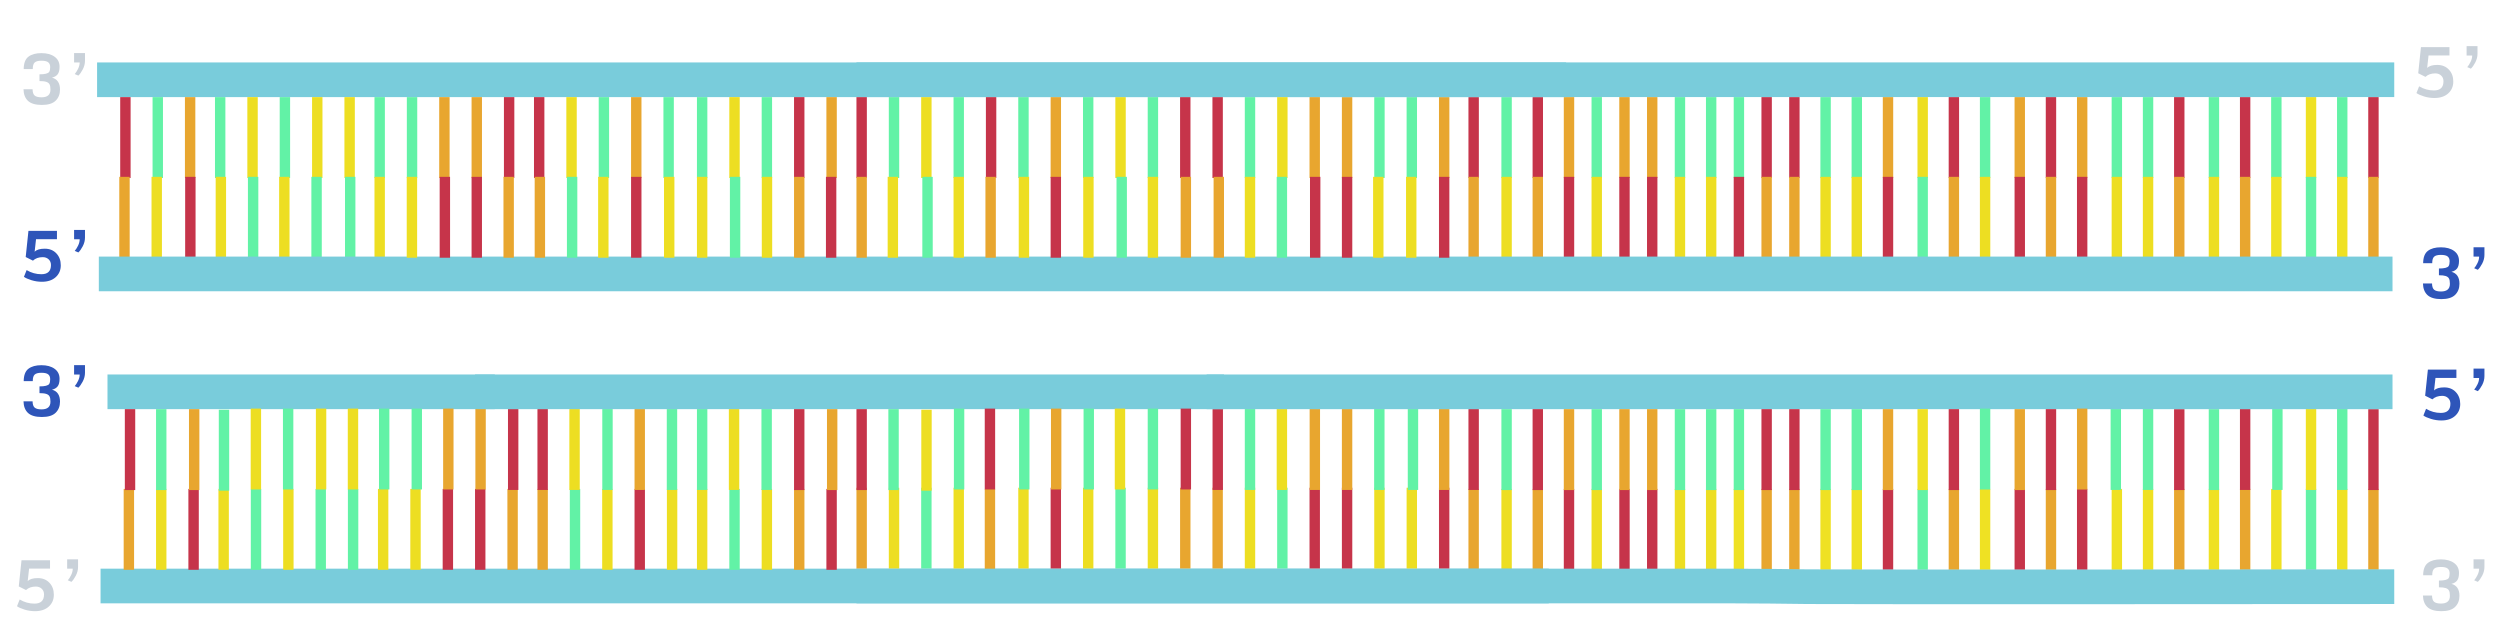 <svg width="721" height="181" viewBox="0 0 721 181" fill="none" xmlns="http://www.w3.org/2000/svg">
<g filter="url(#filter0_d)">
<line x1="684.5" y1="137" x2="684.5" y2="160.333" stroke="#E8A62F" stroke-width="3"/>
<line x1="684.5" y1="24" x2="684.5" y2="47.333" stroke="#C6344A" stroke-width="3"/>
<line x1="675.5" y1="137" x2="675.5" y2="160.333" stroke="#EFE123" stroke-width="3"/>
<line x1="666.5" y1="137" x2="666.5" y2="160.333" stroke="#62F2A6" stroke-width="3"/>
<line x1="666.5" y1="24" x2="666.5" y2="47.333" stroke="#EFE123" stroke-width="3"/>
<line x1="656.5" y1="137" x2="656.5" y2="160.333" stroke="#EFE123" stroke-width="3"/>
<line x1="656.5" y1="24" x2="656.5" y2="47.334" stroke="#62F2A6" stroke-width="3"/>
<line x1="647.5" y1="137" x2="647.5" y2="160.333" stroke="#E8A62F" stroke-width="3"/>
<line x1="647.5" y1="24" x2="647.5" y2="47.334" stroke="#C6344A" stroke-width="3"/>
<line x1="675.5" y1="24" x2="675.5" y2="47.333" stroke="#62F2A6" stroke-width="3"/>
<line x1="638.5" y1="137" x2="638.5" y2="160.333" stroke="#EFE123" stroke-width="3"/>
<line x1="638.5" y1="24" x2="638.5" y2="47.334" stroke="#62F2A6" stroke-width="3"/>
<line x1="619.5" y1="24" x2="619.5" y2="47.333" stroke="#62F2A6" stroke-width="3"/>
<line x1="619.5" y1="137" x2="619.5" y2="160.333" stroke="#EFE123" stroke-width="3"/>
<line x1="610.5" y1="137" x2="610.5" y2="160.333" stroke="#EFE123" stroke-width="3"/>
<line x1="610.5" y1="24" x2="610.5" y2="47.334" stroke="#62F2A6" stroke-width="3"/>
<line x1="600.5" y1="137" x2="600.5" y2="160.334" stroke="#C6344A" stroke-width="3"/>
<line x1="600.5" y1="24" x2="600.5" y2="47.333" stroke="#E8A62F" stroke-width="3"/>
<line x1="628.5" y1="24" x2="628.5" y2="47.334" stroke="#C6344A" stroke-width="3"/>
<line x1="628.5" y1="137" x2="628.5" y2="160.333" stroke="#E8A62F" stroke-width="3"/>
<line x1="591.5" y1="137" x2="591.5" y2="160.334" stroke="#E8A62F" stroke-width="3"/>
<line x1="591.5" y1="24" x2="591.5" y2="47.333" stroke="#C6344A" stroke-width="3"/>
<line x1="572.5" y1="137" x2="572.5" y2="160.334" stroke="#EFE123" stroke-width="3"/>
<line x1="572.5" y1="24" x2="572.5" y2="47.333" stroke="#62F2A6" stroke-width="3"/>
<line x1="563.5" y1="137" x2="563.5" y2="160.333" stroke="#E8A62F" stroke-width="3"/>
<line x1="563.5" y1="24" x2="563.5" y2="47.333" stroke="#C6344A" stroke-width="3"/>
<line x1="554.5" y1="137" x2="554.5" y2="160.334" stroke="#62F2A6" stroke-width="3"/>
<line x1="554.5" y1="24" x2="554.5" y2="47.334" stroke="#EDDE22" stroke-width="3"/>
<line x1="582.5" y1="24" x2="582.5" y2="47.334" stroke="#E8A62F" stroke-width="3"/>
<line x1="582.5" y1="137" x2="582.5" y2="160.334" stroke="#C6344A" stroke-width="3"/>
<line x1="544.5" y1="137" x2="544.5" y2="160.333" stroke="#C6344A" stroke-width="3"/>
<line x1="544.5" y1="24" x2="544.5" y2="47.333" stroke="#E8A62F" stroke-width="3"/>
<line x1="526.5" y1="137" x2="526.5" y2="160.333" stroke="#EFE123" stroke-width="3"/>
<line x1="526.5" y1="24" x2="526.5" y2="47.333" stroke="#62F2A6" stroke-width="3"/>
<line x1="517.5" y1="137" x2="517.5" y2="160.333" stroke="#E8A62F" stroke-width="3"/>
<line x1="517.5" y1="24" x2="517.5" y2="47.333" stroke="#C6344A" stroke-width="3"/>
<line x1="509.5" y1="137" x2="509.5" y2="160.334" stroke="#E8A62F" stroke-width="3"/>
<line x1="509.5" y1="24" x2="509.5" y2="47.334" stroke="#C6344A" stroke-width="3"/>
<line x1="535.5" y1="24" x2="535.5" y2="47.333" stroke="#62F2A6" stroke-width="3"/>
<line x1="535.5" y1="137" x2="535.5" y2="160.333" stroke="#EFE123" stroke-width="3"/>
<line x1="501.5" y1="137" x2="501.5" y2="160.333" stroke="#EFE123" stroke-width="3"/>
<line x1="501.5" y1="24" x2="501.5" y2="47.333" stroke="#62F2A6" stroke-width="3"/>
<line x1="416.5" y1="24.004" x2="416.5" y2="47.338" stroke="#E8A62F" stroke-width="3"/>
<line x1="425" y1="24" x2="425" y2="47.333" stroke="#C6344A" stroke-width="3"/>
<line x1="434.5" y1="24" x2="434.5" y2="47.333" stroke="#62F2A6" stroke-width="3"/>
<line x1="443.5" y1="24" x2="443.5" y2="47.333" stroke="#C6344A" stroke-width="3"/>
<line x1="452.5" y1="24" x2="452.5" y2="47.333" stroke="#E8A62F" stroke-width="3"/>
<line x1="460.5" y1="24" x2="460.5" y2="47.333" stroke="#62F2A6" stroke-width="3"/>
<line x1="468.5" y1="24" x2="468.5" y2="47.333" stroke="#E8A62F" stroke-width="3"/>
<line x1="476.5" y1="24" x2="476.5" y2="47.333" stroke="#E8A62F" stroke-width="3"/>
<line x1="484.5" y1="24" x2="484.5" y2="47.333" stroke="#62F2A6" stroke-width="3"/>
<line x1="493.5" y1="24" x2="493.5" y2="47.333" stroke="#62F2A6" stroke-width="3"/>
<line x1="425" y1="47.001" x2="425" y2="70.334" stroke="#E8A62F" stroke-width="3"/>
<line x1="434.5" y1="47.001" x2="434.5" y2="70.334" stroke="#EDDE22" stroke-width="3"/>
<line x1="443.5" y1="47.001" x2="443.5" y2="70.334" stroke="#E8A62F" stroke-width="3"/>
<line x1="452.5" y1="47.001" x2="452.5" y2="70.334" stroke="#C6344A" stroke-width="3"/>
<line x1="460.5" y1="47.001" x2="460.5" y2="70.334" stroke="#EDDE22" stroke-width="3"/>
<line x1="468.5" y1="47.001" x2="468.5" y2="70.334" stroke="#C6344A" stroke-width="3"/>
<line x1="476.5" y1="47.001" x2="476.5" y2="70.334" stroke="#C6344A" stroke-width="3"/>
<line x1="484.5" y1="47.001" x2="484.5" y2="70.334" stroke="#EDDE22" stroke-width="3"/>
<line x1="493.5" y1="47.001" x2="493.5" y2="70.334" stroke="#EDDE22" stroke-width="3"/>
<line x1="501.5" y1="47.001" x2="501.5" y2="70.334" stroke="#C6344A" stroke-width="3"/>
<line x1="509.5" y1="47.001" x2="509.5" y2="70.334" stroke="#E8A62F" stroke-width="3"/>
<line x1="517.5" y1="47.001" x2="517.5" y2="70.334" stroke="#E8A62F" stroke-width="3"/>
<line x1="526.5" y1="47.001" x2="526.5" y2="70.334" stroke="#EDDE22" stroke-width="3"/>
<line x1="535.5" y1="47.001" x2="535.5" y2="70.334" stroke="#EDDE22" stroke-width="3"/>
<line x1="544.5" y1="47.001" x2="544.5" y2="70.334" stroke="#C6344A" stroke-width="3"/>
<line x1="554.5" y1="47.001" x2="554.5" y2="70.334" stroke="#62F2A6" stroke-width="3"/>
<line x1="563.5" y1="47.001" x2="563.5" y2="70.334" stroke="#E8A62F" stroke-width="3"/>
<line x1="572.5" y1="47.001" x2="572.5" y2="70.334" stroke="#EDDE22" stroke-width="3"/>
<line x1="582.5" y1="47.001" x2="582.5" y2="70.334" stroke="#C6344A" stroke-width="3"/>
<line x1="591.5" y1="47.001" x2="591.5" y2="70.334" stroke="#E8A62F" stroke-width="3"/>
<line x1="600.5" y1="47.001" x2="600.5" y2="70.334" stroke="#C6344A" stroke-width="3"/>
<line x1="610.5" y1="47.001" x2="610.5" y2="70.334" stroke="#EDDE22" stroke-width="3"/>
<line x1="619.5" y1="47.001" x2="619.5" y2="70.334" stroke="#EDDE22" stroke-width="3"/>
<line x1="628.5" y1="47.001" x2="628.5" y2="70.334" stroke="#E8A62F" stroke-width="3"/>
<line x1="638.5" y1="47.001" x2="638.5" y2="70.334" stroke="#EDDE22" stroke-width="3"/>
<line x1="647.5" y1="47.001" x2="647.5" y2="70.334" stroke="#E8A62F" stroke-width="3"/>
<line x1="656.5" y1="47.001" x2="656.5" y2="70.334" stroke="#EFE123" stroke-width="3"/>
<line x1="666.5" y1="47.001" x2="666.5" y2="70.334" stroke="#62F2A6" stroke-width="3"/>
<line x1="675.5" y1="47.001" x2="675.5" y2="70.334" stroke="#EFE123" stroke-width="3"/>
<line x1="684.5" y1="47.001" x2="684.5" y2="70.334" stroke="#E8A62F" stroke-width="3"/>
<line x1="425" y1="137" x2="425" y2="160.334" stroke="#E8A62F" stroke-width="3"/>
<line x1="434.5" y1="137" x2="434.5" y2="160.334" stroke="#EDDE22" stroke-width="3"/>
<line x1="443.5" y1="137" x2="443.5" y2="160.334" stroke="#E8A62F" stroke-width="3"/>
<line x1="452.5" y1="137" x2="452.5" y2="160.334" stroke="#C6344A" stroke-width="3"/>
<line x1="460.5" y1="137" x2="460.5" y2="160.334" stroke="#EDDE22" stroke-width="3"/>
<line x1="468.5" y1="137" x2="468.5" y2="160.334" stroke="#C6344A" stroke-width="3"/>
<line x1="476.5" y1="137" x2="476.5" y2="160.334" stroke="#C6344A" stroke-width="3"/>
<line x1="484.5" y1="137" x2="484.5" y2="160.334" stroke="#EDDE22" stroke-width="3"/>
<line x1="493.5" y1="137" x2="493.5" y2="160.334" stroke="#EDDE22" stroke-width="3"/>
<line x1="407.167" y1="24.004" x2="407.167" y2="47.338" stroke="#62F2A6" stroke-width="3"/>
<line x1="397.833" y1="24.004" x2="397.833" y2="47.338" stroke="#62F2A6" stroke-width="3"/>
<line x1="388.5" y1="24.004" x2="388.5" y2="47.338" stroke="#E8A62F" stroke-width="3"/>
<path d="M446.667 165.004L29 165.005" stroke="#79CCDB" stroke-width="10"/>
<path d="M451.667 19.008L28 19.008" stroke="#79CCDB" stroke-width="10"/>
<line x1="341.833" y1="24.004" x2="341.833" y2="47.338" stroke="#C6344A" stroke-width="3"/>
<line x1="332.5" y1="24.004" x2="332.5" y2="47.338" stroke="#62F2A6" stroke-width="3"/>
<line x1="323.167" y1="24.004" x2="323.167" y2="47.338" stroke="#EDDE22" stroke-width="3"/>
<line x1="313.833" y1="24.004" x2="313.833" y2="47.338" stroke="#62F2A6" stroke-width="3"/>
<line x1="304.5" y1="24.004" x2="304.5" y2="47.338" stroke="#E8A62F" stroke-width="3"/>
<line x1="295.167" y1="24.004" x2="295.167" y2="47.338" stroke="#62F2A6" stroke-width="3"/>
<line x1="285.833" y1="24.004" x2="285.833" y2="47.338" stroke="#C6344A" stroke-width="3"/>
<line x1="276.5" y1="24.004" x2="276.5" y2="47.338" stroke="#62F2A6" stroke-width="3"/>
<line x1="239.833" y1="24.007" x2="239.833" y2="47.341" stroke="#E8A62F" stroke-width="3"/>
<line x1="230.5" y1="24.007" x2="230.5" y2="47.341" stroke="#C6344A" stroke-width="3"/>
<line x1="221.167" y1="24.007" x2="221.167" y2="47.341" stroke="#62F2A6" stroke-width="3"/>
<line x1="211.833" y1="24.007" x2="211.833" y2="47.341" stroke="#EDDE22" stroke-width="3"/>
<line x1="202.5" y1="24.007" x2="202.5" y2="47.341" stroke="#62F2A6" stroke-width="3"/>
<line x1="192.833" y1="24.007" x2="192.833" y2="47.341" stroke="#62F2A6" stroke-width="3"/>
<line x1="183.5" y1="24.007" x2="183.5" y2="47.341" stroke="#E8A62F" stroke-width="3"/>
<line x1="174.167" y1="24.007" x2="174.167" y2="47.341" stroke="#62F2A6" stroke-width="3"/>
<line x1="164.833" y1="24.007" x2="164.833" y2="47.341" stroke="#EDDE22" stroke-width="3"/>
<line x1="155.5" y1="24.007" x2="155.5" y2="47.341" stroke="#C6344A" stroke-width="3"/>
<line x1="146.833" y1="24.007" x2="146.833" y2="47.341" stroke="#C6344A" stroke-width="3"/>
<line x1="137.5" y1="24.007" x2="137.5" y2="47.341" stroke="#E8A62F" stroke-width="3"/>
<line x1="128.167" y1="24.007" x2="128.167" y2="47.341" stroke="#E8A62F" stroke-width="3"/>
<line x1="118.833" y1="24.007" x2="118.833" y2="47.341" stroke="#62F2A6" stroke-width="3"/>
<line x1="109.5" y1="24.007" x2="109.5" y2="47.341" stroke="#62F2A6" stroke-width="3"/>
<line x1="100.833" y1="24.007" x2="100.833" y2="47.341" stroke="#EDDE22" stroke-width="3"/>
<line x1="91.5" y1="24.007" x2="91.5" y2="47.341" stroke="#EDDE22" stroke-width="3"/>
<line x1="82.167" y1="24.007" x2="82.167" y2="47.341" stroke="#62F2A6" stroke-width="3"/>
<line x1="72.833" y1="24.007" x2="72.833" y2="47.341" stroke="#EDDE22" stroke-width="3"/>
<line x1="63.5" y1="24.007" x2="63.5" y2="47.341" stroke="#62F2A6" stroke-width="3"/>
<line x1="54.833" y1="24.007" x2="54.833" y2="47.341" stroke="#E8A62F" stroke-width="3"/>
<line x1="45.5" y1="24.007" x2="45.5" y2="47.341" stroke="#62F2A6" stroke-width="3"/>
<line x1="36.167" y1="24.007" x2="36.167" y2="47.341" stroke="#C6344A" stroke-width="3"/>
<line x1="239.833" y1="137.003" x2="239.833" y2="160.337" stroke="#C6344A" stroke-width="3"/>
<line x1="230.5" y1="137.003" x2="230.5" y2="160.337" stroke="#E8A62F" stroke-width="3"/>
<line x1="221.167" y1="137.003" x2="221.167" y2="160.337" stroke="#EDDE22" stroke-width="3"/>
<line x1="211.833" y1="137.003" x2="211.833" y2="160.337" stroke="#62F2A6" stroke-width="3"/>
<line x1="202.5" y1="137.003" x2="202.5" y2="160.337" stroke="#EDDE22" stroke-width="3"/>
<line x1="193.833" y1="137.002" x2="193.833" y2="160.335" stroke="#EDDE22" stroke-width="3"/>
<line x1="184.5" y1="137.002" x2="184.5" y2="160.335" stroke="#C6344A" stroke-width="3"/>
<line x1="175.167" y1="137.002" x2="175.167" y2="160.335" stroke="#EDDE22" stroke-width="3"/>
<line x1="165.833" y1="137.002" x2="165.833" y2="160.335" stroke="#62F2A6" stroke-width="3"/>
<line x1="156.5" y1="137.002" x2="156.5" y2="160.335" stroke="#E8A62F" stroke-width="3"/>
<line x1="147.833" y1="137.002" x2="147.833" y2="160.335" stroke="#E8A62F" stroke-width="3"/>
<line x1="138.5" y1="137.002" x2="138.5" y2="160.335" stroke="#C6344A" stroke-width="3"/>
<line x1="129.167" y1="137.002" x2="129.167" y2="160.335" stroke="#C6344A" stroke-width="3"/>
<line x1="119.833" y1="137.002" x2="119.833" y2="160.335" stroke="#EDDE22" stroke-width="3"/>
<line x1="110.5" y1="137.002" x2="110.5" y2="160.335" stroke="#EDDE22" stroke-width="3"/>
<line x1="101.833" y1="137.002" x2="101.833" y2="160.335" stroke="#62F2A6" stroke-width="3"/>
<line x1="92.5" y1="137.002" x2="92.5" y2="160.335" stroke="#62F2A6" stroke-width="3"/>
<line x1="83.167" y1="137.002" x2="83.167" y2="160.335" stroke="#EDDE22" stroke-width="3"/>
<line x1="73.833" y1="137.002" x2="73.833" y2="160.335" stroke="#62F2A6" stroke-width="3"/>
<line x1="64.5" y1="137.002" x2="64.5" y2="160.335" stroke="#EDDE22" stroke-width="3"/>
<line x1="55.833" y1="137" x2="55.833" y2="160.334" stroke="#C6344A" stroke-width="3"/>
<line x1="46.5" y1="137" x2="46.5" y2="160.334" stroke="#EDDE22" stroke-width="3"/>
<line x1="37.167" y1="137" x2="37.167" y2="160.334" stroke="#E8A62F" stroke-width="3"/>
<line x1="257.833" y1="136.671" x2="257.833" y2="160.004" stroke="#EDDE22" stroke-width="3"/>
<line x1="248.5" y1="136.671" x2="248.5" y2="160.004" stroke="#E8A62F" stroke-width="3"/>
<line x1="267.167" y1="24.004" x2="267.167" y2="47.338" stroke="#EDDE22" stroke-width="3"/>
<line x1="257.833" y1="24.004" x2="257.833" y2="47.338" stroke="#62F2A6" stroke-width="3"/>
<line x1="248.5" y1="24.004" x2="248.5" y2="47.338" stroke="#C6344A" stroke-width="3"/>
<line x1="379.167" y1="24.004" x2="379.167" y2="47.338" stroke="#E8A62F" stroke-width="3"/>
<line x1="369.833" y1="24.004" x2="369.833" y2="47.338" stroke="#EDDE22" stroke-width="3"/>
<line x1="360.5" y1="24.004" x2="360.5" y2="47.338" stroke="#62F2A6" stroke-width="3"/>
<line x1="351.167" y1="24.004" x2="351.167" y2="47.338" stroke="#C6344A" stroke-width="3"/>
<path d="M690.5 19C690.5 19 504.267 19 496.801 19C489.335 19 484.662 19 475.984 19L247 19" stroke="#79CCDB" stroke-width="10"/>
<line y1="-1.5" x2="23.333" y2="-1.5" transform="matrix(0 -1 -1 0 415 160.004)" stroke="#C6344A" stroke-width="3"/>
<line y1="-1.5" x2="23.333" y2="-1.5" transform="matrix(0 -1 -1 0 405.667 160.004)" stroke="#EDDE22" stroke-width="3"/>
<line y1="-1.5" x2="23.333" y2="-1.5" transform="matrix(0 -1 -1 0 396.333 160.004)" stroke="#EDDE22" stroke-width="3"/>
<line y1="-1.5" x2="23.333" y2="-1.5" transform="matrix(0 -1 -1 0 387 160.004)" stroke="#C6344A" stroke-width="3"/>
<line y1="-1.5" x2="23.333" y2="-1.5" transform="matrix(0 -1 -1 0 340.333 160.004)" stroke="#E8A62F" stroke-width="3"/>
<line y1="-1.5" x2="23.333" y2="-1.5" transform="matrix(0 -1 -1 0 331 160.004)" stroke="#EDDE22" stroke-width="3"/>
<line y1="-1.5" x2="23.333" y2="-1.5" transform="matrix(0 -1 -1 0 321.667 160.004)" stroke="#62F2A6" stroke-width="3"/>
<line y1="-1.5" x2="23.333" y2="-1.5" transform="matrix(0 -1 -1 0 312.333 160.004)" stroke="#EDDE22" stroke-width="3"/>
<line y1="-1.5" x2="23.333" y2="-1.5" transform="matrix(0 -1 -1 0 303 160.004)" stroke="#C6344A" stroke-width="3"/>
<line y1="-1.5" x2="23.333" y2="-1.5" transform="matrix(0 -1 -1 0 293.667 160.004)" stroke="#EDDE22" stroke-width="3"/>
<line y1="-1.5" x2="23.333" y2="-1.5" transform="matrix(0 -1 -1 0 284 160.332)" stroke="#E8A62F" stroke-width="3"/>
<line y1="-1.5" x2="23.333" y2="-1.5" transform="matrix(0 -1 -1 0 275 160.004)" stroke="#EDDE22" stroke-width="3"/>
<line y1="-1.5" x2="23.333" y2="-1.5" transform="matrix(0 -1 -1 0 265.667 160.004)" stroke="#62F2A6" stroke-width="3"/>
<line y1="-1.5" x2="23.333" y2="-1.5" transform="matrix(0 -1 -1 0 377.667 160.004)" stroke="#C6344A" stroke-width="3"/>
<line y1="-1.5" x2="23.333" y2="-1.5" transform="matrix(0 -1 -1 0 368.333 160.004)" stroke="#62F2A6" stroke-width="3"/>
<line y1="-1.5" x2="23.333" y2="-1.5" transform="matrix(0 -1 -1 0 359 160.004)" stroke="#EDDE22" stroke-width="3"/>
<line y1="-1.5" x2="23.333" y2="-1.5" transform="matrix(0 -1 -1 0 349.667 160.004)" stroke="#E8A62F" stroke-width="3"/>
<path d="M690.5 165.2C690.5 165.2 529.632 165.325 521.429 165.2C513.227 165.076 508.093 165.04 498.56 165L247 165" stroke="#79CCDB" stroke-width="10"/>
</g>
<g filter="url(#filter1_d)">
<path d="M11.982 24.066C13.695 24.066 14.551 23.324 14.551 21.84C14.551 21.137 14.46 20.626 14.277 20.307C14.102 19.981 13.789 19.747 13.34 19.604C12.891 19.454 12.24 19.379 11.387 19.379V17.436C12.962 17.436 13.9 17.195 14.199 16.713C14.382 16.413 14.473 15.961 14.473 15.355C14.473 14.743 14.287 14.284 13.916 13.979C13.545 13.666 12.891 13.51 11.953 13.51C11.016 13.51 10.361 13.685 9.99 14.037C9.626 14.382 9.447 15.007 9.453 15.912H6.836C6.849 14.219 7.305 13.031 8.203 12.348C9.102 11.664 10.345 11.322 11.934 11.322C13.529 11.322 14.801 11.671 15.752 12.367C16.703 13.057 17.178 14.018 17.178 15.248C17.178 16.238 16.989 16.97 16.611 17.445C16.234 17.914 15.693 18.227 14.99 18.383C16.533 18.799 17.305 19.952 17.305 21.84C17.305 23.148 16.888 24.213 16.055 25.033C15.221 25.854 13.896 26.264 12.08 26.264C10.264 26.264 8.936 25.88 8.096 25.111C7.256 24.337 6.816 23.213 6.777 21.742H9.395C9.408 22.628 9.613 23.236 10.01 23.568C10.413 23.9 11.071 24.066 11.982 24.066ZM22.598 17.807L21.553 17.357C21.885 16.98 22.204 16.479 22.51 15.854C22.822 15.222 22.979 14.607 22.979 14.008H21.367V11.312H24.512V13.49C24.512 14.356 24.297 15.199 23.867 16.02C23.438 16.833 23.014 17.429 22.598 17.807Z" fill="#C9D1D9"/>
</g>
<g filter="url(#filter2_d)">
<path d="M703.982 170.066C705.695 170.066 706.551 169.324 706.551 167.84C706.551 167.137 706.46 166.626 706.277 166.307C706.102 165.981 705.789 165.747 705.34 165.604C704.891 165.454 704.24 165.379 703.387 165.379V163.436C704.962 163.436 705.9 163.195 706.199 162.713C706.382 162.413 706.473 161.961 706.473 161.355C706.473 160.743 706.287 160.285 705.916 159.979C705.545 159.666 704.891 159.51 703.953 159.51C703.016 159.51 702.361 159.686 701.99 160.037C701.626 160.382 701.447 161.007 701.453 161.912H698.836C698.849 160.219 699.305 159.031 700.203 158.348C701.102 157.664 702.345 157.322 703.934 157.322C705.529 157.322 706.801 157.671 707.752 158.367C708.702 159.057 709.178 160.018 709.178 161.248C709.178 162.238 708.989 162.97 708.611 163.445C708.234 163.914 707.693 164.227 706.99 164.383C708.533 164.799 709.305 165.952 709.305 167.84C709.305 169.148 708.888 170.213 708.055 171.033C707.221 171.854 705.896 172.264 704.08 172.264C702.264 172.264 700.936 171.88 700.096 171.111C699.256 170.337 698.816 169.214 698.777 167.742H701.395C701.408 168.628 701.613 169.236 702.01 169.568C702.413 169.9 703.071 170.066 703.982 170.066ZM714.598 163.807L713.553 163.357C713.885 162.98 714.204 162.479 714.51 161.854C714.822 161.222 714.979 160.607 714.979 160.008H713.367V157.312H716.512V159.49C716.512 160.356 716.297 161.199 715.867 162.02C715.438 162.833 715.014 163.429 714.598 163.807Z" fill="#C9D1D9"/>
</g>
<g filter="url(#filter3_d)">
<path d="M699.99 15.602C700.55 15.016 701.52 14.723 702.9 14.723C704.287 14.723 705.404 15.172 706.25 16.07C707.103 16.969 707.529 18.118 707.529 19.518C707.529 20.917 707.038 22.06 706.055 22.945C705.072 23.824 703.75 24.264 702.09 24.264C701.068 24.264 700.068 24.114 699.092 23.814C698.115 23.515 697.386 23.189 696.904 22.838L697.676 20.895C699.004 21.689 700.423 22.086 701.934 22.086C703.77 22.086 704.691 21.21 704.697 19.459V19.449C704.697 18.753 704.473 18.199 704.023 17.789C703.581 17.372 703.018 17.164 702.334 17.164C701.156 17.164 700.212 17.499 699.502 18.17L697.412 17.125L698.203 9.586H706.426V11.988H700.391L699.99 15.602ZM712.598 15.807L711.553 15.357C711.885 14.98 712.204 14.479 712.51 13.854C712.822 13.222 712.979 12.607 712.979 12.008H711.367V9.312H714.512V11.49C714.512 12.356 714.297 13.199 713.867 14.02C713.438 14.833 713.014 15.429 712.598 15.807Z" fill="#C9D1D9"/>
</g>
<g filter="url(#filter4_d)">
<path d="M7.99 163.602C8.55 163.016 9.52 162.723 10.9 162.723C12.287 162.723 13.404 163.172 14.25 164.07C15.103 164.969 15.529 166.118 15.529 167.518C15.529 168.917 15.038 170.06 14.055 170.945C13.072 171.824 11.75 172.264 10.09 172.264C9.068 172.264 8.068 172.114 7.092 171.814C6.115 171.515 5.386 171.189 4.904 170.838L5.676 168.895C7.004 169.689 8.423 170.086 9.934 170.086C11.77 170.086 12.691 169.21 12.697 167.459V167.449C12.697 166.753 12.473 166.199 12.023 165.789C11.581 165.372 11.018 165.164 10.334 165.164C9.156 165.164 8.212 165.499 7.502 166.17L5.412 165.125L6.203 157.586H14.426V159.988H8.391L7.99 163.602ZM20.598 163.807L19.553 163.357C19.885 162.98 20.204 162.479 20.51 161.854C20.822 161.222 20.979 160.607 20.979 160.008H19.367V157.312H22.512V159.49C22.512 160.356 22.297 161.199 21.867 162.02C21.438 162.833 21.014 163.429 20.598 163.807Z" fill="#C9D1D9"/>
</g>
<g filter="url(#filter5_d)">
<path d="M703.982 80.066C705.695 80.066 706.551 79.324 706.551 77.84C706.551 77.137 706.46 76.626 706.277 76.307C706.102 75.981 705.789 75.747 705.34 75.603C704.891 75.454 704.24 75.379 703.387 75.379V73.436C704.962 73.436 705.9 73.195 706.199 72.713C706.382 72.413 706.473 71.961 706.473 71.356C706.473 70.743 706.287 70.284 705.916 69.978C705.545 69.666 704.891 69.51 703.953 69.51C703.016 69.51 702.361 69.686 701.99 70.037C701.626 70.382 701.447 71.007 701.453 71.912H698.836C698.849 70.219 699.305 69.031 700.203 68.348C701.102 67.664 702.345 67.322 703.934 67.322C705.529 67.322 706.801 67.671 707.752 68.367C708.702 69.057 709.178 70.018 709.178 71.248C709.178 72.238 708.989 72.97 708.611 73.445C708.234 73.914 707.693 74.227 706.99 74.383C708.533 74.799 709.305 75.952 709.305 77.84C709.305 79.148 708.888 80.213 708.055 81.033C707.221 81.853 705.896 82.264 704.08 82.264C702.264 82.264 700.936 81.88 700.096 81.111C699.256 80.337 698.816 79.213 698.777 77.742H701.395C701.408 78.628 701.613 79.236 702.01 79.568C702.413 79.9 703.071 80.066 703.982 80.066ZM714.598 73.807L713.553 73.357C713.885 72.98 714.204 72.478 714.51 71.853C714.822 71.222 714.979 70.607 714.979 70.008H713.367V67.312H716.512V69.49C716.512 70.356 716.297 71.199 715.867 72.019C715.438 72.833 715.014 73.429 714.598 73.807Z" fill="#2E55B9"/>
</g>
<g filter="url(#filter6_d)">
<path d="M11.982 114.066C13.695 114.066 14.551 113.324 14.551 111.84C14.551 111.137 14.46 110.626 14.277 110.307C14.102 109.981 13.789 109.747 13.34 109.604C12.891 109.454 12.24 109.379 11.387 109.379V107.436C12.962 107.436 13.9 107.195 14.199 106.713C14.382 106.413 14.473 105.961 14.473 105.355C14.473 104.743 14.287 104.285 13.916 103.979C13.545 103.666 12.891 103.51 11.953 103.51C11.016 103.51 10.361 103.686 9.99 104.037C9.626 104.382 9.447 105.007 9.453 105.912H6.836C6.849 104.219 7.305 103.031 8.203 102.348C9.102 101.664 10.345 101.322 11.934 101.322C13.529 101.322 14.801 101.671 15.752 102.367C16.703 103.057 17.178 104.018 17.178 105.248C17.178 106.238 16.989 106.97 16.611 107.445C16.234 107.914 15.693 108.227 14.99 108.383C16.533 108.799 17.305 109.952 17.305 111.84C17.305 113.148 16.888 114.213 16.055 115.033C15.221 115.854 13.896 116.264 12.08 116.264C10.264 116.264 8.936 115.88 8.096 115.111C7.256 114.337 6.816 113.214 6.777 111.742H9.395C9.408 112.628 9.613 113.236 10.01 113.568C10.413 113.9 11.071 114.066 11.982 114.066ZM22.598 107.807L21.553 107.357C21.885 106.98 22.204 106.479 22.51 105.854C22.822 105.222 22.979 104.607 22.979 104.008H21.367V101.312H24.512V103.49C24.512 104.356 24.297 105.199 23.867 106.02C23.438 106.833 23.014 107.429 22.598 107.807Z" fill="#2E55B9"/>
</g>
<g filter="url(#filter7_d)">
<path d="M9.99 68.602C10.55 68.016 11.52 67.723 12.9 67.723C14.287 67.723 15.404 68.172 16.25 69.07C17.103 69.969 17.529 71.118 17.529 72.518C17.529 73.917 17.038 75.06 16.055 75.945C15.072 76.824 13.75 77.264 12.09 77.264C11.068 77.264 10.068 77.114 9.092 76.814C8.115 76.515 7.386 76.189 6.904 75.838L7.676 73.894C9.004 74.689 10.423 75.086 11.934 75.086C13.77 75.086 14.691 74.21 14.697 72.459V72.449C14.697 71.753 14.473 71.199 14.023 70.789C13.581 70.372 13.018 70.164 12.334 70.164C11.156 70.164 10.212 70.499 9.502 71.17L7.412 70.125L8.203 62.586H16.426V64.988H10.391L9.99 68.602ZM22.598 68.807L21.553 68.357C21.885 67.98 22.204 67.478 22.51 66.853C22.822 66.222 22.979 65.607 22.979 65.008H21.367V62.312H24.512V64.49C24.512 65.356 24.297 66.199 23.867 67.019C23.438 67.833 23.014 68.429 22.598 68.807Z" fill="#2E55B9"/>
</g>
<g filter="url(#filter8_d)">
<path d="M701.99 108.602C702.55 108.016 703.52 107.723 704.9 107.723C706.287 107.723 707.404 108.172 708.25 109.07C709.103 109.969 709.529 111.118 709.529 112.518C709.529 113.917 709.038 115.06 708.055 115.945C707.072 116.824 705.75 117.264 704.09 117.264C703.068 117.264 702.068 117.114 701.092 116.814C700.115 116.515 699.386 116.189 698.904 115.838L699.676 113.895C701.004 114.689 702.423 115.086 703.934 115.086C705.77 115.086 706.691 114.21 706.697 112.459V112.449C706.697 111.753 706.473 111.199 706.023 110.789C705.581 110.372 705.018 110.164 704.334 110.164C703.156 110.164 702.212 110.499 701.502 111.17L699.412 110.125L700.203 102.586H708.426V104.988H702.391L701.99 108.602ZM714.598 108.807L713.553 108.357C713.885 107.98 714.204 107.479 714.51 106.854C714.822 106.222 714.979 105.607 714.979 105.008H713.367V102.312H716.512V104.49C716.512 105.356 716.297 106.199 715.867 107.02C715.438 107.833 715.014 108.429 714.598 108.807Z" fill="#2E55B9"/>
</g>
<g filter="url(#filter9_d)">
<line x1="45.2" y1="47" x2="45.2" y2="70.33" stroke="#EDDE22" stroke-width="3"/>
<line x1="54.9" y1="47" x2="54.9" y2="70.33" stroke="#C6344A" stroke-width="3"/>
<line x1="63.7" y1="47" x2="63.7" y2="70.33" stroke="#EDDE22" stroke-width="3"/>
<line x1="82" y1="47" x2="82" y2="70.33" stroke="#EDDE22" stroke-width="3"/>
<line x1="73" y1="47" x2="73" y2="70.33" stroke="#62F2A6" stroke-width="3"/>
<line x1="91.3" y1="47" x2="91.3" y2="70.33" stroke="#62F2A6" stroke-width="3"/>
<line x1="101" y1="47" x2="101" y2="70.33" stroke="#62F2A6" stroke-width="3"/>
<line x1="109.5" y1="47" x2="109.5" y2="70.33" stroke="#EDDE22" stroke-width="3"/>
<line x1="35.9" y1="47" x2="35.9" y2="70.33" stroke="#E8A62F" stroke-width="3"/>
</g>
<g filter="url(#filter10_d)">
<line x1="211.7" y1="137.3" x2="211.7" y2="113.97" stroke="#EDDE22" stroke-width="3"/>
<line x1="202.5" y1="137.3" x2="202.5" y2="113.97" stroke="#62F2A6" stroke-width="3"/>
<line x1="193.8" y1="137.3" x2="193.8" y2="113.97" stroke="#62F2A6" stroke-width="3"/>
<line x1="175.2" y1="137.3" x2="175.2" y2="113.97" stroke="#62F2A6" stroke-width="3"/>
<line x1="184.5" y1="137.3" x2="184.5" y2="113.97" stroke="#E8A62F" stroke-width="3"/>
<line x1="165.7" y1="137.3" x2="165.7" y2="113.97" stroke="#EDDE22" stroke-width="3"/>
<line x1="156.5" y1="137.3" x2="156.5" y2="113.97" stroke="#C6344A" stroke-width="3"/>
<line x1="148" y1="137.3" x2="148" y2="113.97" stroke="#C6344A" stroke-width="3"/>
<line x1="221.1" y1="137.3" x2="221.1" y2="113.97" stroke="#62F2A6" stroke-width="3"/>
</g>
<g filter="url(#filter11_d)">
<line x1="416.5" y1="137.3" x2="416.5" y2="113.97" stroke="#E8A62F" stroke-width="3"/>
<line x1="407.5" y1="137.3" x2="407.5" y2="113.97" stroke="#62F2A6" stroke-width="3"/>
<line x1="397.8" y1="137.3" x2="397.8" y2="113.97" stroke="#62F2A6" stroke-width="3"/>
<line x1="379.2" y1="137.3" x2="379.2" y2="113.97" stroke="#E8A62F" stroke-width="3"/>
<line x1="388.5" y1="137.3" x2="388.5" y2="113.97" stroke="#E8A62F" stroke-width="3"/>
<line x1="369.7" y1="137.3" x2="369.7" y2="113.97" stroke="#EDDE22" stroke-width="3"/>
<line x1="360.5" y1="137.3" x2="360.5" y2="113.97" stroke="#62F2A6" stroke-width="3"/>
<line x1="351.2" y1="137.3" x2="351.2" y2="113.97" stroke="#C6344A" stroke-width="3"/>
<line x1="425" y1="137.3" x2="425" y2="113.97" stroke="#C6344A" stroke-width="3"/>
</g>
<g filter="url(#filter12_d)">
<line x1="675.5" y1="137.3" x2="675.5" y2="113.97" stroke="#62F2A6" stroke-width="3"/>
<line x1="666.5" y1="137.3" x2="666.5" y2="113.97" stroke="#EFE123" stroke-width="3"/>
<line x1="656.8" y1="137.3" x2="656.8" y2="113.97" stroke="#62F2A6" stroke-width="3"/>
<line x1="638.5" y1="137.33" x2="638.5" y2="114" stroke="#62F2A6" stroke-width="3"/>
<line x1="647.5" y1="137.3" x2="647.5" y2="113.97" stroke="#C6344A" stroke-width="3"/>
<line x1="628.5" y1="137.33" x2="628.5" y2="114" stroke="#C6344A" stroke-width="3"/>
<line x1="619.5" y1="137.3" x2="619.5" y2="113.97" stroke="#62F2A6" stroke-width="3"/>
<line x1="610.2" y1="137.3" x2="610.2" y2="113.97" stroke="#62F2A6" stroke-width="3"/>
<line x1="684.5" y1="137.33" x2="684.5" y2="114" stroke="#C6344A" stroke-width="3"/>
</g>
<g filter="url(#filter13_d)">
<path d="M28.5 75H690" stroke="#79CCDB" stroke-width="10"/>
<line x1="128.3" y1="47" x2="128.3" y2="70.33" stroke="#C6344A" stroke-width="3"/>
<line x1="137.5" y1="47" x2="137.5" y2="70.33" stroke="#C6344A" stroke-width="3"/>
<line x1="146.7" y1="47" x2="146.7" y2="70.33" stroke="#E8A62F" stroke-width="3"/>
<line x1="165" y1="47" x2="165" y2="70.33" stroke="#62F2A6" stroke-width="3"/>
<line x1="155.7" y1="47" x2="155.7" y2="70.33" stroke="#E8A62F" stroke-width="3"/>
<line x1="174" y1="47" x2="174" y2="70.33" stroke="#EDDE22" stroke-width="3"/>
<line x1="183.5" y1="47" x2="183.5" y2="70.33" stroke="#C6344A" stroke-width="3"/>
<line x1="202.5" y1="47" x2="202.5" y2="70.33" stroke="#EDDE22" stroke-width="3"/>
<line x1="193" y1="47" x2="193" y2="70.33" stroke="#EDDE22" stroke-width="3"/>
<line x1="212" y1="47" x2="212" y2="70.33" stroke="#62F2A6" stroke-width="3"/>
<line x1="221.2" y1="47" x2="221.2" y2="70.33" stroke="#EDDE22" stroke-width="3"/>
<line x1="230.5" y1="47" x2="230.5" y2="70.33" stroke="#E8A62F" stroke-width="3"/>
<line x1="239.7" y1="47" x2="239.7" y2="70.33" stroke="#C6344A" stroke-width="3"/>
<line x1="248.5" y1="47" x2="248.5" y2="70.33" stroke="#E8A62F" stroke-width="3"/>
<line x1="257.5" y1="47" x2="257.5" y2="70.33" stroke="#EDDE22" stroke-width="3"/>
<line x1="267.5" y1="47" x2="267.5" y2="70.33" stroke="#62F2A6" stroke-width="3"/>
<line x1="276.5" y1="47" x2="276.5" y2="70.33" stroke="#EDDE22" stroke-width="3"/>
<line x1="285.7" y1="47" x2="285.7" y2="70.33" stroke="#E8A62F" stroke-width="3"/>
<line x1="295.3" y1="47" x2="295.3" y2="70.33" stroke="#EDDE22" stroke-width="3"/>
<line x1="304.5" y1="47" x2="304.5" y2="70.33" stroke="#C6344A" stroke-width="3"/>
<line x1="313.9" y1="47" x2="313.9" y2="70.33" stroke="#EDDE22" stroke-width="3"/>
<line x1="323.5" y1="47" x2="323.5" y2="70.33" stroke="#62F2A6" stroke-width="3"/>
<line x1="332.5" y1="47" x2="332.5" y2="70.33" stroke="#EDDE22" stroke-width="3"/>
<line x1="342" y1="47" x2="342" y2="70.33" stroke="#E8A62F" stroke-width="3"/>
<line x1="351.5" y1="47" x2="351.5" y2="70.33" stroke="#E8A62F" stroke-width="3"/>
<line x1="360.5" y1="47" x2="360.5" y2="70.33" stroke="#EDDE22" stroke-width="3"/>
<line x1="369.7" y1="47" x2="369.7" y2="70.33" stroke="#62F2A6" stroke-width="3"/>
<line x1="379.3" y1="47" x2="379.3" y2="70.33" stroke="#C6344A" stroke-width="3"/>
<line x1="388.5" y1="47" x2="388.5" y2="70.33" stroke="#C6344A" stroke-width="3"/>
<line x1="397.5" y1="47" x2="397.5" y2="70.33" stroke="#EDDE22" stroke-width="3"/>
<line x1="407" y1="47" x2="407" y2="70.33" stroke="#EDDE22" stroke-width="3"/>
<line x1="416.5" y1="47" x2="416.5" y2="70.33" stroke="#C6344A" stroke-width="3"/>
<line x1="118.8" y1="47" x2="118.8" y2="70.33" stroke="#EDDE22" stroke-width="3"/>
</g>
<g filter="url(#filter14_d)">
<path d="M31 109H142.7" stroke="#79CCDB" stroke-width="10"/>
<line y1="-1.5" x2="23.33" y2="-1.5" transform="matrix(0 -1 -1 0 91.1 137.17)" stroke="#EDDE22" stroke-width="3"/>
<line y1="-1.5" x2="23.33" y2="-1.5" transform="matrix(0 -1 -1 0 100.3 137.17)" stroke="#EDDE22" stroke-width="3"/>
<line y1="-1.5" x2="23.33" y2="-1.5" transform="matrix(0 -1 -1 0 109.3 137.17)" stroke="#62F2A6" stroke-width="3"/>
<line y1="-1.5" x2="23.33" y2="-1.5" transform="matrix(0 -1 -1 0 127.8 137.17)" stroke="#E8A62F" stroke-width="3"/>
<line y1="-1.5" x2="23.33" y2="-1.5" transform="matrix(0 -1 -1 0 118.7 137.17)" stroke="#62F2A6" stroke-width="3"/>
<line y1="-1.5" x2="23.33" y2="-1.5" transform="matrix(0 -1 -1 0 137.1 137.17)" stroke="#E8A62F" stroke-width="3"/>
<line y1="-1.5" x2="23.33" y2="-1.5" transform="matrix(0 -1 -1 0 81.6 137.17)" stroke="#62F2A6" stroke-width="3"/>
<line y1="-1.5" x2="23.33" y2="-1.5" transform="matrix(0 -1 -1 0 72.3 137.17)" stroke="#EDDE22" stroke-width="3"/>
<line y1="-1.5" x2="23.33" y2="-1.5" transform="matrix(0 -1 -1 0 63.1 137.5)" stroke="#62F2A6" stroke-width="3"/>
<line y1="-1.5" x2="23.33" y2="-1.5" transform="matrix(0 -1 -1 0 54.5 137.33)" stroke="#E8A62F" stroke-width="3"/>
<line y1="-1.5" x2="23.33" y2="-1.5" transform="matrix(0 -1 -1 0 45 137.33)" stroke="#62F2A6" stroke-width="3"/>
<line y1="-1.5" x2="23.33" y2="-1.5" transform="matrix(0 -1 -1 0 36 137.329)" stroke="#C6344A" stroke-width="3"/>
</g>
<g filter="url(#filter15_d)">
<path d="M137 109H353" stroke="#79CCDB" stroke-width="10"/>
<line y1="-1.5" x2="23.33" y2="-1.5" transform="matrix(0 -1 -1 0 293.9 137.17)" stroke="#62F2A6" stroke-width="3"/>
<line y1="-1.5" x2="23.33" y2="-1.5" transform="matrix(0 -1 -1 0 303.1 137.17)" stroke="#E8A62F" stroke-width="3"/>
<line y1="-1.5" x2="23.33" y2="-1.5" transform="matrix(0 -1 -1 0 312.5 137.17)" stroke="#62F2A6" stroke-width="3"/>
<line y1="-1.5" x2="23.33" y2="-1.5" transform="matrix(0 -1 -1 0 331 137.17)" stroke="#62F2A6" stroke-width="3"/>
<line y1="-1.5" x2="23.33" y2="-1.5" transform="matrix(0 -1 -1 0 321.5 137.17)" stroke="#EDDE22" stroke-width="3"/>
<line y1="-1.5" x2="23.33" y2="-1.5" transform="matrix(0 -1 -1 0 340.5 137.17)" stroke="#C6344A" stroke-width="3"/>
<line y1="-1.5" x2="23.33" y2="-1.5" transform="matrix(0 -1 -1 0 284 137.17)" stroke="#C6344A" stroke-width="3"/>
<line y1="-1.5" x2="23.33" y2="-1.5" transform="matrix(0 -1 -1 0 275.1 137.17)" stroke="#62F2A6" stroke-width="3"/>
<line y1="-1.5" x2="23.33" y2="-1.5" transform="matrix(0 -1 -1 0 265.7 137.5)" stroke="#EDDE22" stroke-width="3"/>
<line y1="-1.5" x2="23.33" y2="-1.5" transform="matrix(0 -1 -1 0 256.2 137.33)" stroke="#62F2A6" stroke-width="3"/>
<line y1="-1.5" x2="23.33" y2="-1.5" transform="matrix(0 -1 -1 0 247 137.33)" stroke="#C6344A" stroke-width="3"/>
<line y1="-1.5" x2="23.33" y2="-1.5" transform="matrix(0 -1 -1 0 238.5 137.33)" stroke="#E8A62F" stroke-width="3"/>
<line y1="-1.5" x2="23.33" y2="-1.5" transform="matrix(0 -1 -1 0 229 137.33)" stroke="#C6344A" stroke-width="3"/>
</g>
<g filter="url(#filter16_d)">
<path d="M348 109.002H690" stroke="#79CCDB" stroke-width="10"/>
<line y1="-1.5" x2="23.33" y2="-1.5" transform="matrix(0 -1 -1 0 553 137.332)" stroke="#EFE123" stroke-width="3"/>
<line y1="-1.5" x2="23.33" y2="-1.5" transform="matrix(0 -1 -1 0 562 137.332)" stroke="#C6344A" stroke-width="3"/>
<line y1="-1.5" x2="23.33" y2="-1.5" transform="matrix(0 -1 -1 0 571 137.172)" stroke="#62F2A6" stroke-width="3"/>
<line y1="-1.5" x2="23.33" y2="-1.5" transform="matrix(0 -1 -1 0 590 137.332)" stroke="#C6344A" stroke-width="3"/>
<line y1="-1.5" x2="23.33" y2="-1.5" transform="matrix(0 -1 -1 0 581 137.332)" stroke="#E8A62F" stroke-width="3"/>
<line y1="-1.5" x2="23.33" y2="-1.5" transform="matrix(0 -1 -1 0 599 137.172)" stroke="#E8A62F" stroke-width="3"/>
<line y1="-1.5" x2="23.33" y2="-1.5" transform="matrix(0 -1 -1 0 543 137.332)" stroke="#E8A62F" stroke-width="3"/>
<line y1="-1.5" x2="23.33" y2="-1.5" transform="matrix(0 -1 -1 0 534 137.332)" stroke="#62F2A6" stroke-width="3"/>
<line y1="-1.5" x2="23.33" y2="-1.5" transform="matrix(0 -1 -1 0 525 137.332)" stroke="#62F2A6" stroke-width="3"/>
<line y1="-1.5" x2="23.33" y2="-1.5" transform="matrix(0 -1 -1 0 516 137.332)" stroke="#C6344A" stroke-width="3"/>
<line y1="-1.5" x2="23.33" y2="-1.5" transform="matrix(0 -1 -1 0 508 137.332)" stroke="#C6344A" stroke-width="3"/>
<line y1="-1.5" x2="23.33" y2="-1.5" transform="matrix(0 -1 -1 0 500 137.332)" stroke="#62F2A6" stroke-width="3"/>
<line y1="-1.5" x2="23.33" y2="-1.5" transform="matrix(0 -1 -1 0 492 137.332)" stroke="#62F2A6" stroke-width="3"/>
<line y1="-1.5" x2="23.33" y2="-1.5" transform="matrix(0 -1 -1 0 483 137.332)" stroke="#62F2A6" stroke-width="3"/>
<line y1="-1.5" x2="23.33" y2="-1.5" transform="matrix(0 -1 -1 0 475 137.332)" stroke="#E8A62F" stroke-width="3"/>
<line y1="-1.5" x2="23.33" y2="-1.5" transform="matrix(0 -1 -1 0 467 137.331)" stroke="#E8A62F" stroke-width="3"/>
<line y1="-1.5" x2="23.33" y2="-1.5" transform="matrix(0 -1 -1 0 459 137.331)" stroke="#62F2A6" stroke-width="3"/>
<line y1="-1.5" x2="23.33" y2="-1.5" transform="matrix(0 -1 -1 0 451 137.331)" stroke="#E8A62F" stroke-width="3"/>
<line y1="-1.5" x2="23.33" y2="-1.5" transform="matrix(0 -1 -1 0 442 137.331)" stroke="#C6344A" stroke-width="3"/>
<line y1="-1.5" x2="23.33" y2="-1.5" transform="matrix(0 -1 -1 0 433 137.331)" stroke="#62F2A6" stroke-width="3"/>
</g>
<defs>
<filter id="filter0_d" x="24" y="14.001" width="670.503" height="164.256" filterUnits="userSpaceOnUse" color-interpolation-filters="sRGB">
<feFlood flood-opacity="0" result="BackgroundImageFix"/>
<feColorMatrix in="SourceAlpha" type="matrix" values="0 0 0 0 0 0 0 0 0 0 0 0 0 0 0 0 0 0 127 0"/>
<feOffset dy="4"/>
<feGaussianBlur stdDeviation="2"/>
<feColorMatrix type="matrix" values="0 0 0 0 0 0 0 0 0 0 0 0 0 0 0 0 0 0 0.25 0"/>
<feBlend mode="normal" in2="BackgroundImageFix" result="effect1_dropShadow"/>
<feBlend mode="normal" in="SourceGraphic" in2="effect1_dropShadow" result="shape"/>
</filter>
<filter id="filter1_d" x="2.777" y="11.312" width="25.734" height="22.951" filterUnits="userSpaceOnUse" color-interpolation-filters="sRGB">
<feFlood flood-opacity="0" result="BackgroundImageFix"/>
<feColorMatrix in="SourceAlpha" type="matrix" values="0 0 0 0 0 0 0 0 0 0 0 0 0 0 0 0 0 0 127 0"/>
<feOffset dy="4"/>
<feGaussianBlur stdDeviation="2"/>
<feColorMatrix type="matrix" values="0 0 0 0 0 0 0 0 0 0 0 0 0 0 0 0 0 0 0.25 0"/>
<feBlend mode="normal" in2="BackgroundImageFix" result="effect1_dropShadow"/>
<feBlend mode="normal" in="SourceGraphic" in2="effect1_dropShadow" result="shape"/>
</filter>
<filter id="filter2_d" x="694.777" y="157.312" width="25.734" height="22.951" filterUnits="userSpaceOnUse" color-interpolation-filters="sRGB">
<feFlood flood-opacity="0" result="BackgroundImageFix"/>
<feColorMatrix in="SourceAlpha" type="matrix" values="0 0 0 0 0 0 0 0 0 0 0 0 0 0 0 0 0 0 127 0"/>
<feOffset dy="4"/>
<feGaussianBlur stdDeviation="2"/>
<feColorMatrix type="matrix" values="0 0 0 0 0 0 0 0 0 0 0 0 0 0 0 0 0 0 0.25 0"/>
<feBlend mode="normal" in2="BackgroundImageFix" result="effect1_dropShadow"/>
<feBlend mode="normal" in="SourceGraphic" in2="effect1_dropShadow" result="shape"/>
</filter>
<filter id="filter3_d" x="692.904" y="9.312" width="25.607" height="22.951" filterUnits="userSpaceOnUse" color-interpolation-filters="sRGB">
<feFlood flood-opacity="0" result="BackgroundImageFix"/>
<feColorMatrix in="SourceAlpha" type="matrix" values="0 0 0 0 0 0 0 0 0 0 0 0 0 0 0 0 0 0 127 0"/>
<feOffset dy="4"/>
<feGaussianBlur stdDeviation="2"/>
<feColorMatrix type="matrix" values="0 0 0 0 0 0 0 0 0 0 0 0 0 0 0 0 0 0 0.25 0"/>
<feBlend mode="normal" in2="BackgroundImageFix" result="effect1_dropShadow"/>
<feBlend mode="normal" in="SourceGraphic" in2="effect1_dropShadow" result="shape"/>
</filter>
<filter id="filter4_d" x="0.904" y="157.312" width="25.607" height="22.951" filterUnits="userSpaceOnUse" color-interpolation-filters="sRGB">
<feFlood flood-opacity="0" result="BackgroundImageFix"/>
<feColorMatrix in="SourceAlpha" type="matrix" values="0 0 0 0 0 0 0 0 0 0 0 0 0 0 0 0 0 0 127 0"/>
<feOffset dy="4"/>
<feGaussianBlur stdDeviation="2"/>
<feColorMatrix type="matrix" values="0 0 0 0 0 0 0 0 0 0 0 0 0 0 0 0 0 0 0.25 0"/>
<feBlend mode="normal" in2="BackgroundImageFix" result="effect1_dropShadow"/>
<feBlend mode="normal" in="SourceGraphic" in2="effect1_dropShadow" result="shape"/>
</filter>
<filter id="filter5_d" x="694.777" y="67.312" width="25.734" height="22.951" filterUnits="userSpaceOnUse" color-interpolation-filters="sRGB">
<feFlood flood-opacity="0" result="BackgroundImageFix"/>
<feColorMatrix in="SourceAlpha" type="matrix" values="0 0 0 0 0 0 0 0 0 0 0 0 0 0 0 0 0 0 127 0"/>
<feOffset dy="4"/>
<feGaussianBlur stdDeviation="2"/>
<feColorMatrix type="matrix" values="0 0 0 0 0 0 0 0 0 0 0 0 0 0 0 0 0 0 0.25 0"/>
<feBlend mode="normal" in2="BackgroundImageFix" result="effect1_dropShadow"/>
<feBlend mode="normal" in="SourceGraphic" in2="effect1_dropShadow" result="shape"/>
</filter>
<filter id="filter6_d" x="2.777" y="101.312" width="25.734" height="22.951" filterUnits="userSpaceOnUse" color-interpolation-filters="sRGB">
<feFlood flood-opacity="0" result="BackgroundImageFix"/>
<feColorMatrix in="SourceAlpha" type="matrix" values="0 0 0 0 0 0 0 0 0 0 0 0 0 0 0 0 0 0 127 0"/>
<feOffset dy="4"/>
<feGaussianBlur stdDeviation="2"/>
<feColorMatrix type="matrix" values="0 0 0 0 0 0 0 0 0 0 0 0 0 0 0 0 0 0 0.25 0"/>
<feBlend mode="normal" in2="BackgroundImageFix" result="effect1_dropShadow"/>
<feBlend mode="normal" in="SourceGraphic" in2="effect1_dropShadow" result="shape"/>
</filter>
<filter id="filter7_d" x="2.904" y="62.312" width="25.607" height="22.951" filterUnits="userSpaceOnUse" color-interpolation-filters="sRGB">
<feFlood flood-opacity="0" result="BackgroundImageFix"/>
<feColorMatrix in="SourceAlpha" type="matrix" values="0 0 0 0 0 0 0 0 0 0 0 0 0 0 0 0 0 0 127 0"/>
<feOffset dy="4"/>
<feGaussianBlur stdDeviation="2"/>
<feColorMatrix type="matrix" values="0 0 0 0 0 0 0 0 0 0 0 0 0 0 0 0 0 0 0.25 0"/>
<feBlend mode="normal" in2="BackgroundImageFix" result="effect1_dropShadow"/>
<feBlend mode="normal" in="SourceGraphic" in2="effect1_dropShadow" result="shape"/>
</filter>
<filter id="filter8_d" x="694.904" y="102.312" width="25.607" height="22.951" filterUnits="userSpaceOnUse" color-interpolation-filters="sRGB">
<feFlood flood-opacity="0" result="BackgroundImageFix"/>
<feColorMatrix in="SourceAlpha" type="matrix" values="0 0 0 0 0 0 0 0 0 0 0 0 0 0 0 0 0 0 127 0"/>
<feOffset dy="4"/>
<feGaussianBlur stdDeviation="2"/>
<feColorMatrix type="matrix" values="0 0 0 0 0 0 0 0 0 0 0 0 0 0 0 0 0 0 0.25 0"/>
<feBlend mode="normal" in2="BackgroundImageFix" result="effect1_dropShadow"/>
<feBlend mode="normal" in="SourceGraphic" in2="effect1_dropShadow" result="shape"/>
</filter>
<filter id="filter9_d" x="30.4" y="47" width="84.6" height="31.33" filterUnits="userSpaceOnUse" color-interpolation-filters="sRGB">
<feFlood flood-opacity="0" result="BackgroundImageFix"/>
<feColorMatrix in="SourceAlpha" type="matrix" values="0 0 0 0 0 0 0 0 0 0 0 0 0 0 0 0 0 0 127 0"/>
<feOffset dy="4"/>
<feGaussianBlur stdDeviation="2"/>
<feColorMatrix type="matrix" values="0 0 0 0 0 0 0 0 0 0 0 0 0 0 0 0 0 0 0.25 0"/>
<feBlend mode="normal" in2="BackgroundImageFix" result="effect1_dropShadow"/>
<feBlend mode="normal" in="SourceGraphic" in2="effect1_dropShadow" result="shape"/>
</filter>
<filter id="filter10_d" x="142.5" y="113.97" width="84.1" height="31.33" filterUnits="userSpaceOnUse" color-interpolation-filters="sRGB">
<feFlood flood-opacity="0" result="BackgroundImageFix"/>
<feColorMatrix in="SourceAlpha" type="matrix" values="0 0 0 0 0 0 0 0 0 0 0 0 0 0 0 0 0 0 127 0"/>
<feOffset dy="4"/>
<feGaussianBlur stdDeviation="2"/>
<feColorMatrix type="matrix" values="0 0 0 0 0 0 0 0 0 0 0 0 0 0 0 0 0 0 0.25 0"/>
<feBlend mode="normal" in2="BackgroundImageFix" result="effect1_dropShadow"/>
<feBlend mode="normal" in="SourceGraphic" in2="effect1_dropShadow" result="shape"/>
</filter>
<filter id="filter11_d" x="345.7" y="113.97" width="84.8" height="31.33" filterUnits="userSpaceOnUse" color-interpolation-filters="sRGB">
<feFlood flood-opacity="0" result="BackgroundImageFix"/>
<feColorMatrix in="SourceAlpha" type="matrix" values="0 0 0 0 0 0 0 0 0 0 0 0 0 0 0 0 0 0 127 0"/>
<feOffset dy="4"/>
<feGaussianBlur stdDeviation="2"/>
<feColorMatrix type="matrix" values="0 0 0 0 0 0 0 0 0 0 0 0 0 0 0 0 0 0 0.25 0"/>
<feBlend mode="normal" in2="BackgroundImageFix" result="effect1_dropShadow"/>
<feBlend mode="normal" in="SourceGraphic" in2="effect1_dropShadow" result="shape"/>
</filter>
<filter id="filter12_d" x="604.7" y="113.97" width="85.3" height="31.36" filterUnits="userSpaceOnUse" color-interpolation-filters="sRGB">
<feFlood flood-opacity="0" result="BackgroundImageFix"/>
<feColorMatrix in="SourceAlpha" type="matrix" values="0 0 0 0 0 0 0 0 0 0 0 0 0 0 0 0 0 0 127 0"/>
<feOffset dy="4"/>
<feGaussianBlur stdDeviation="2"/>
<feColorMatrix type="matrix" values="0 0 0 0 0 0 0 0 0 0 0 0 0 0 0 0 0 0 0.25 0"/>
<feBlend mode="normal" in2="BackgroundImageFix" result="effect1_dropShadow"/>
<feBlend mode="normal" in="SourceGraphic" in2="effect1_dropShadow" result="shape"/>
</filter>
<filter id="filter13_d" x="24.5" y="47" width="669.5" height="41" filterUnits="userSpaceOnUse" color-interpolation-filters="sRGB">
<feFlood flood-opacity="0" result="BackgroundImageFix"/>
<feColorMatrix in="SourceAlpha" type="matrix" values="0 0 0 0 0 0 0 0 0 0 0 0 0 0 0 0 0 0 127 0"/>
<feOffset dy="4"/>
<feGaussianBlur stdDeviation="2"/>
<feColorMatrix type="matrix" values="0 0 0 0 0 0 0 0 0 0 0 0 0 0 0 0 0 0 0.25 0"/>
<feBlend mode="normal" in2="BackgroundImageFix" result="effect1_dropShadow"/>
<feBlend mode="normal" in="SourceGraphic" in2="effect1_dropShadow" result="shape"/>
</filter>
<filter id="filter14_d" x="27" y="104" width="119.7" height="41.5" filterUnits="userSpaceOnUse" color-interpolation-filters="sRGB">
<feFlood flood-opacity="0" result="BackgroundImageFix"/>
<feColorMatrix in="SourceAlpha" type="matrix" values="0 0 0 0 0 0 0 0 0 0 0 0 0 0 0 0 0 0 127 0"/>
<feOffset dy="4"/>
<feGaussianBlur stdDeviation="2"/>
<feColorMatrix type="matrix" values="0 0 0 0 0 0 0 0 0 0 0 0 0 0 0 0 0 0 0.25 0"/>
<feBlend mode="normal" in2="BackgroundImageFix" result="effect1_dropShadow"/>
<feBlend mode="normal" in="SourceGraphic" in2="effect1_dropShadow" result="shape"/>
</filter>
<filter id="filter15_d" x="133" y="104" width="224" height="41.5" filterUnits="userSpaceOnUse" color-interpolation-filters="sRGB">
<feFlood flood-opacity="0" result="BackgroundImageFix"/>
<feColorMatrix in="SourceAlpha" type="matrix" values="0 0 0 0 0 0 0 0 0 0 0 0 0 0 0 0 0 0 127 0"/>
<feOffset dy="4"/>
<feGaussianBlur stdDeviation="2"/>
<feColorMatrix type="matrix" values="0 0 0 0 0 0 0 0 0 0 0 0 0 0 0 0 0 0 0.25 0"/>
<feBlend mode="normal" in2="BackgroundImageFix" result="effect1_dropShadow"/>
<feBlend mode="normal" in="SourceGraphic" in2="effect1_dropShadow" result="shape"/>
</filter>
<filter id="filter16_d" x="344" y="104.002" width="350" height="41.33" filterUnits="userSpaceOnUse" color-interpolation-filters="sRGB">
<feFlood flood-opacity="0" result="BackgroundImageFix"/>
<feColorMatrix in="SourceAlpha" type="matrix" values="0 0 0 0 0 0 0 0 0 0 0 0 0 0 0 0 0 0 127 0"/>
<feOffset dy="4"/>
<feGaussianBlur stdDeviation="2"/>
<feColorMatrix type="matrix" values="0 0 0 0 0 0 0 0 0 0 0 0 0 0 0 0 0 0 0.25 0"/>
<feBlend mode="normal" in2="BackgroundImageFix" result="effect1_dropShadow"/>
<feBlend mode="normal" in="SourceGraphic" in2="effect1_dropShadow" result="shape"/>
</filter>
</defs>
</svg>
